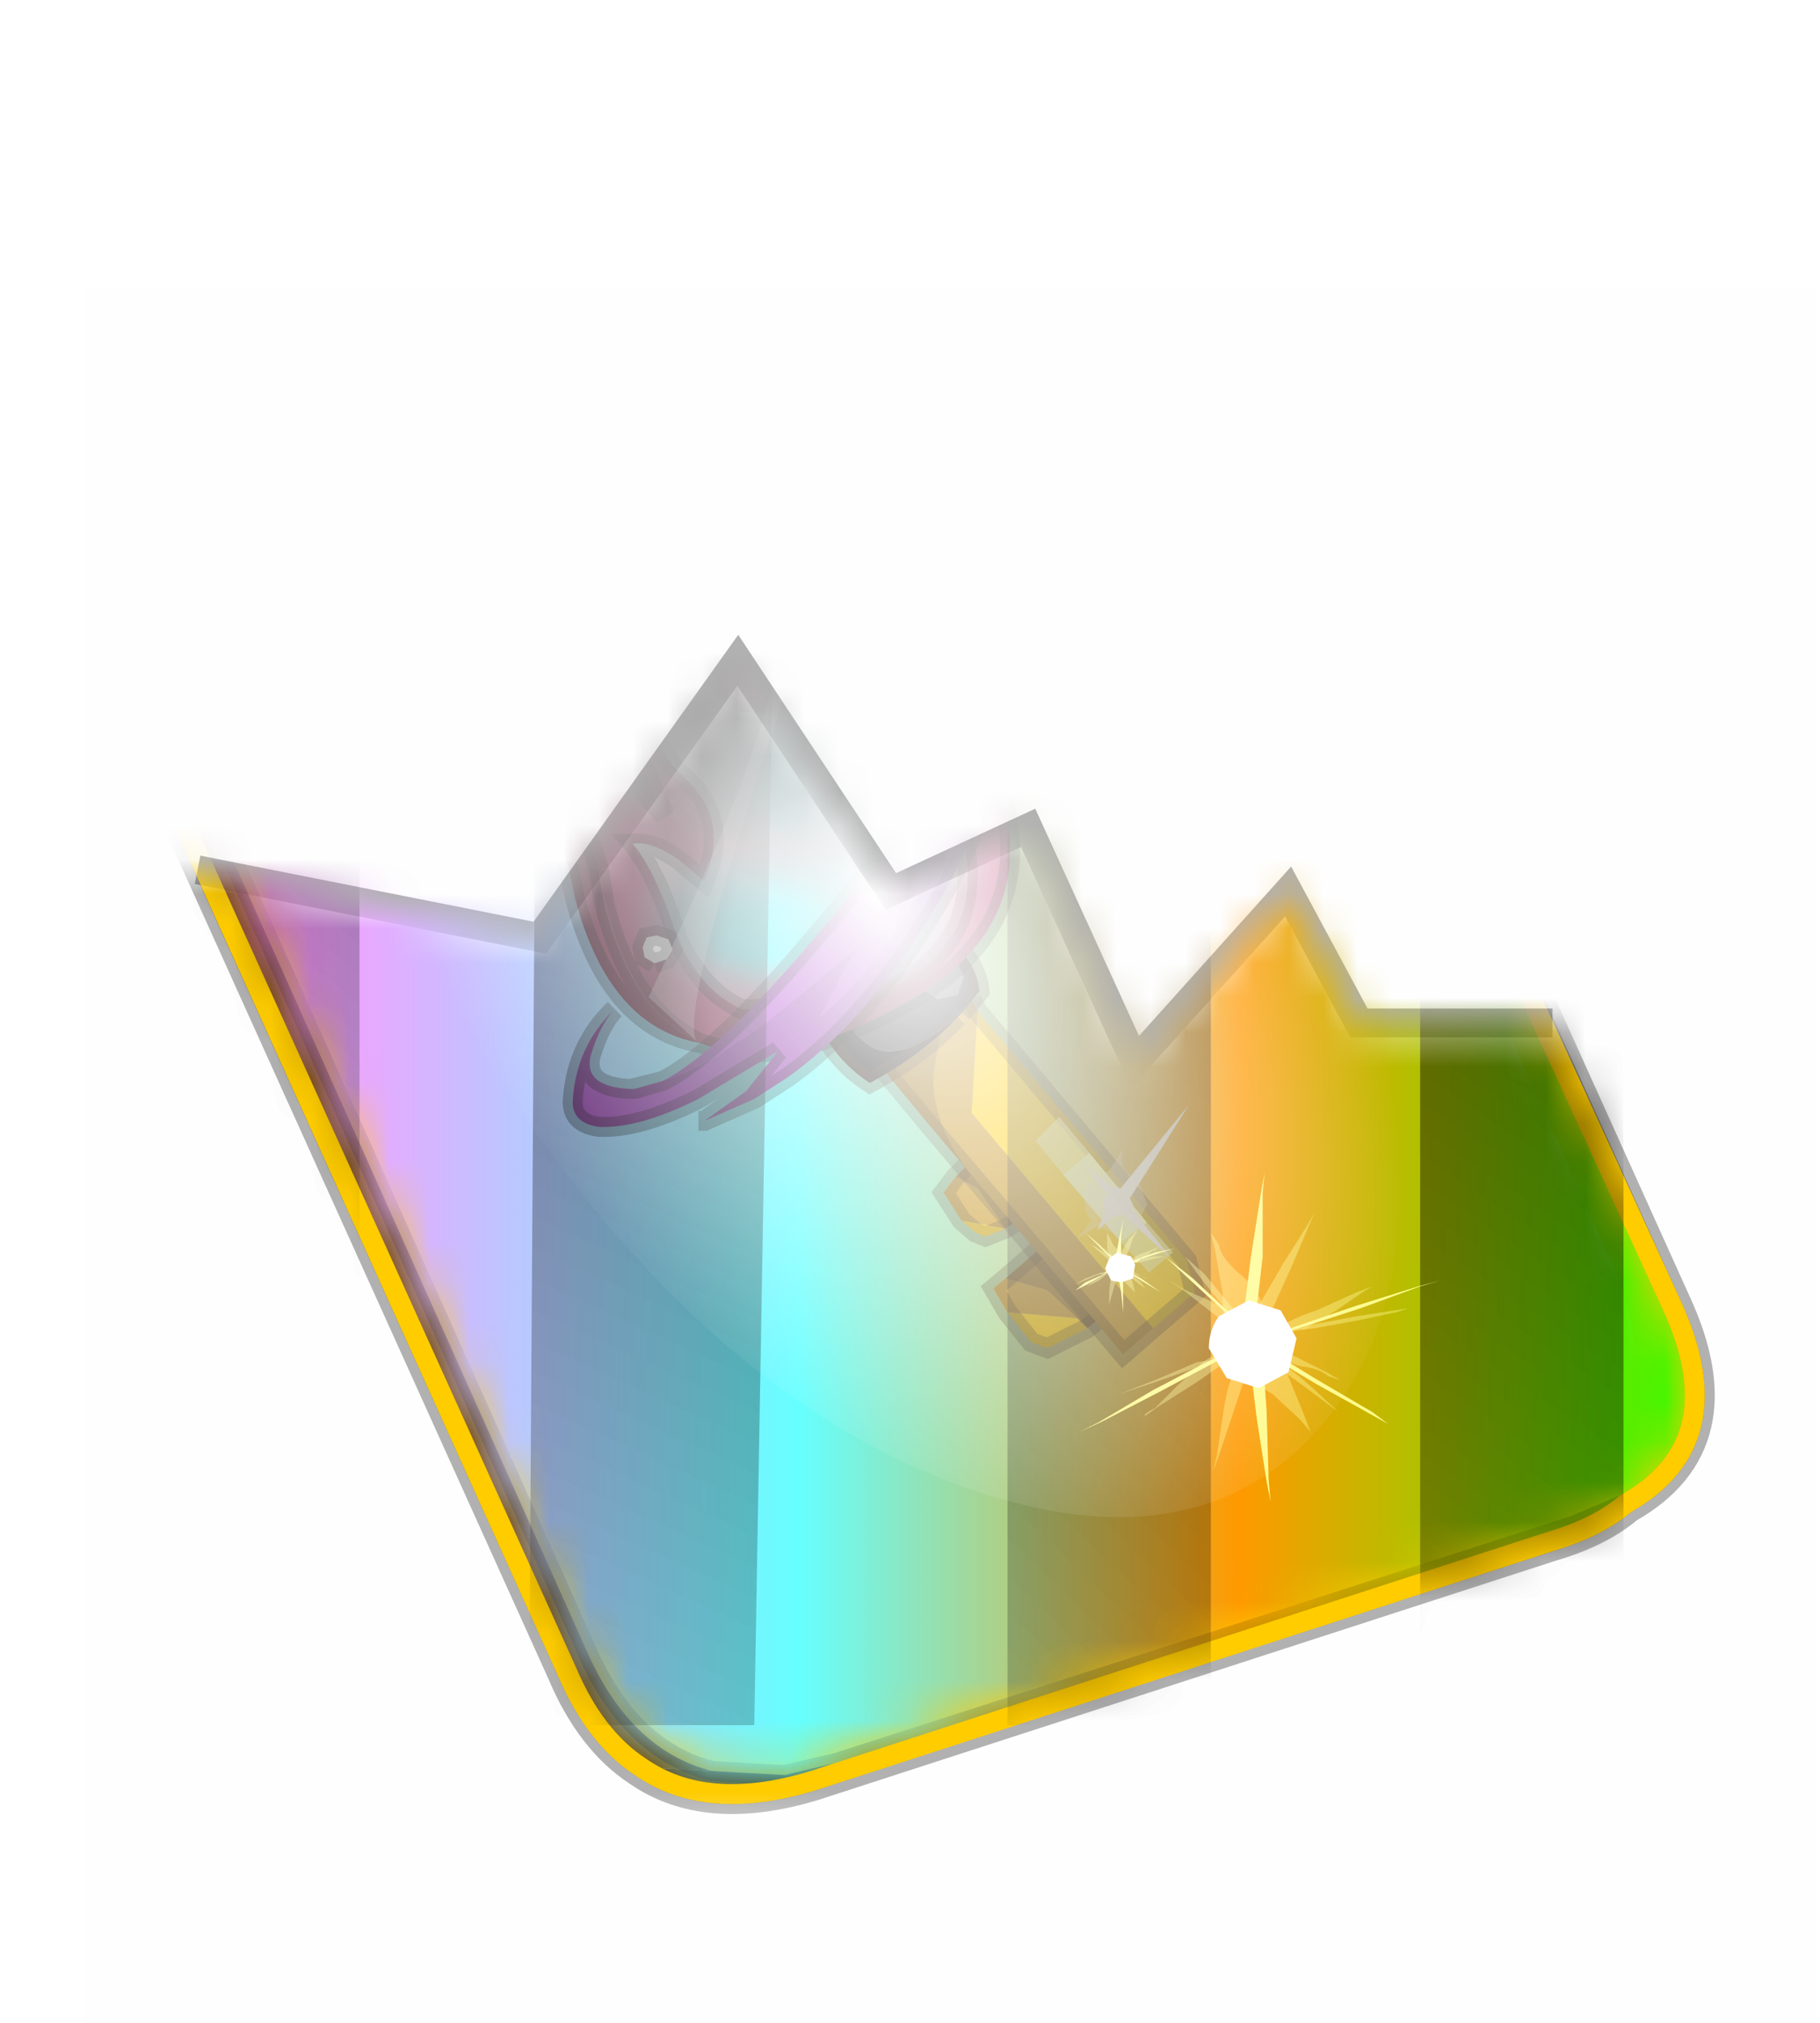 <?xml version='1.0' encoding='UTF-8'?>
<svg xmlns:xlink="http://www.w3.org/1999/xlink" xmlns="http://www.w3.org/2000/svg" version="1.1" width="63px" height="70px" viewBox="-2.679 -9.999 62.679 69.999"><defs><g id="c1"><path fill="#000000" fill-opacity="0.004" d="M0.0 0.0 L60.0 0.0 60.0 60.0 0.0 60.0 0.0 0.0"/><path fill="none" stroke="#000000" stroke-width="1.0" stroke-opacity="0.302" d="M4.0 20.1 L15.85 22.45 22.7 12.85 28.0 20.85 32.75 18.65 36.45 26.75 41.75 20.85 44.2 25.4 50.9 25.4"/></g><g id="c2"><path fill="#ffffff" stroke="none" d="M4.7 21.8 L14.7 23.8 20.5 15.85 25.05 22.45 29.0 20.55 32.0 27.3 36.5 22.45 38.55 26.3 46.15 26.3 50.05 30.85 50.05 49.65 7.5 49.65 3.9 22.15 4.7 21.8"/></g><g id="c3"><path fill="none" stroke="#000000" stroke-width="1.0" stroke-opacity="0.302" d="M3.8 6.35 L17.5 1.95 30.2 7.0 41.35 31.7 Q42.95 35.15 40.2 36.7 39.5 37.3 38.3 37.65 L19.8 43.65 Q17.15 44.45 15.5 43.3 14.35 42.55 13.65 40.9 L0.7 12.25 Q-0.45 9.75 0.75 8.25 1.2 7.6 2.15 7.15 2.8 6.7 3.8 6.35"/><path fill="#ffcc00" stroke="none" d="M35.55 22.3 L31.45 13.25 29.75 9.2 29.65 9.15 29.75 9.2 31.45 13.25 29.65 9.15 26.25 7.85 16.95 4.2 5.5 7.85 Q1.65 9.1 3.35 12.8 L8.25 23.65 15.0 38.6 15.2 39.0 Q16.8 42.25 20.45 41.1 L37.2 35.7 Q41.1 34.5 39.35 30.75 L35.55 22.3 M1.1 8.3 Q1.45 7.65 2.15 7.15 2.8 6.7 3.8 6.35 L17.5 1.95 30.2 7.0 41.35 31.7 Q42.95 35.15 40.2 36.7 L38.9 37.25 23.2 42.3 20.4 43.2 19.1 43.5 17.3 43.4 Q15.3 42.9 14.2 40.5 L5.45 20.95 1.35 11.8 Q0.4 9.65 1.1 8.3"/><path fill="#996600" stroke="none" d="M31.45 13.25 L35.55 22.3 39.35 30.75 Q41.1 34.5 37.2 35.7 L20.45 41.1 Q16.8 42.25 15.2 39.0 L15.0 38.6 8.25 23.65 3.35 12.8 Q1.65 9.1 5.5 7.85 L16.95 4.2 26.25 7.85 29.65 9.15 31.45 13.25 M26.5 8.3 L26.25 7.85 26.5 8.3 M18.6 7.5 L9.1 10.55 9.55 11.6 Q9.8 12.8 9.15 13.6 8.4 14.45 7.1 14.4 L6.8 14.4 6.95 14.6 16.3 35.2 Q16.8 36.4 17.65 37.0 18.8 37.8 20.65 37.2 L34.0 32.9 33.7 32.1 Q33.45 30.9 34.1 30.1 34.75 29.3 35.95 29.35 L35.8 29.0 27.7 10.95 18.6 7.5"/><path fill="#5b3c00" stroke="none" d="M0.75 8.25 L1.1 8.3 Q0.4 9.65 1.35 11.8 L5.45 20.95 4.6 20.9 0.7 12.25 Q-0.45 9.75 0.75 8.25 M17.3 43.4 L19.1 43.5 20.1 43.55 19.8 43.65 Q17.15 44.45 15.5 43.3 L17.3 43.4"/><path fill="#724b00" stroke="none" d="M2.15 7.15 Q1.45 7.65 1.1 8.3 L0.75 8.25 Q1.2 7.6 2.15 7.15 M5.45 20.95 L14.2 40.5 Q15.3 42.9 17.3 43.4 L15.5 43.3 Q14.35 42.55 13.65 40.9 L4.6 20.9 5.45 20.95 M19.1 43.5 L20.4 43.2 23.2 42.3 23.3 42.5 20.1 43.55 19.1 43.5"/><path fill="#fcf2cf" stroke="none" d="M27.7 10.95 L35.8 29.0 35.95 29.35 Q34.75 29.3 34.1 30.1 33.45 30.9 33.7 32.1 L34.0 32.9 20.65 37.2 Q18.8 37.8 17.65 37.0 16.8 36.4 16.3 35.2 L6.95 14.6 6.8 14.4 7.1 14.4 Q8.4 14.45 9.15 13.6 9.8 12.8 9.55 11.6 L9.1 10.55 18.6 7.5 27.7 10.95"/><path fill="#1c1200" stroke="none" d="M23.2 42.3 L38.9 37.25 40.2 36.7 Q39.5 37.3 38.3 37.65 L23.3 42.5 23.2 42.3"/><path fill="none" stroke="#ffaa00" stroke-width="1.0" d="M31.45 13.25 L35.55 22.3 M15.0 38.6 L8.25 23.65 M31.45 13.25 L29.65 9.15"/><path fill="none" stroke="#fcf2cf" stroke-width="1.0" d="M35.55 22.3 L39.35 30.75 Q41.1 34.5 37.2 35.7 L20.45 41.1 Q16.8 42.25 15.2 39.0 L15.0 38.6 M8.25 23.65 L3.35 12.8 Q1.65 9.1 5.5 7.85 L16.95 4.2 26.25 7.85 29.65 9.15 29.75 9.2 31.45 13.25"/><path fill="none" stroke="#f0b92b" stroke-width="0.5" d="M26.25 7.85 L26.5 8.3 M27.7 10.95 L35.8 29.0 35.95 29.35 Q34.75 29.3 34.1 30.1 33.45 30.9 33.7 32.1 L34.0 32.9 20.65 37.2 Q18.8 37.8 17.65 37.0 16.8 36.4 16.3 35.2 L6.95 14.6 6.8 14.4 7.1 14.4 Q8.4 14.45 9.15 13.6 9.8 12.8 9.55 11.6 L9.1 10.55 18.6 7.5"/><path fill="none" stroke="#000000" stroke-width="0.5" stroke-opacity="0.302" d="M1.1 8.3 Q1.45 7.65 2.15 7.15 1.2 7.6 0.75 8.25 M1.1 8.3 Q0.4 9.65 1.35 11.8 L5.45 20.95 14.2 40.5 Q15.3 42.9 17.3 43.4 L19.1 43.5 20.4 43.2 23.2 42.3 38.9 37.25 40.2 36.7 Q42.95 35.15 41.35 31.7 L30.2 7.0 M17.5 1.95 L3.8 6.35 Q2.8 6.7 2.15 7.15 M4.6 20.9 L0.7 12.25 Q-0.45 9.75 0.75 8.25 M4.6 20.9 L13.65 40.9 Q14.35 42.55 15.5 43.3 M20.1 43.55 L19.8 43.65 Q17.15 44.45 15.5 43.3 M20.1 43.55 L23.3 42.5 M40.2 36.7 Q39.5 37.3 38.3 37.65 L23.3 42.5"/><path fill="none" stroke="#ffcc00" stroke-width="0.5" stroke-opacity="0.749" d="M18.6 7.5 L27.7 10.95"/></g><g id="c4"><path fill="#7fdbfe" stroke="none" d="M10.75 4.9 Q10.75 4.6 10.9 4.35 11.25 3.45 11.95 2.75 13.3 1.5 14.35 2.1 15.4 2.7 14.95 4.45 14.7 5.4 14.1 6.15 L13.75 6.5 Q13.1 7.15 12.35 7.35 L11.4 7.2 Q10.95 6.9 10.75 6.4 10.5 5.75 10.75 4.9 M7.5 5.9 Q7.0 5.85 6.6 5.5 6.05 5.0 5.8 4.15 L5.7 3.6 Q5.55 2.65 5.8 1.7 6.25 0.0 7.5 0.0 L7.6 0.0 Q8.85 0.0 9.3 1.7 9.55 2.65 9.4 3.6 L9.3 4.15 8.5 5.5 7.6 5.9 7.5 5.9 M4.35 4.9 Q4.6 5.75 4.35 6.4 L3.7 7.2 2.75 7.35 Q2.0 7.15 1.35 6.5 L1.0 6.15 Q0.4 5.4 0.15 4.45 -0.3 2.7 0.75 2.1 1.8 1.5 3.15 2.75 3.85 3.45 4.2 4.35 L4.35 4.9 M5.5 13.7 Q4.45 13.9 3.65 12.95 2.75 12.0 3.2 10.25 3.7 8.5 5.25 7.6 6.4 6.9 7.55 7.0 8.75 6.9 9.9 7.6 11.45 8.5 11.95 10.25 12.35 12.0 11.5 12.95 10.7 13.9 9.65 13.7 8.55 13.5 7.55 12.6 6.55 13.5 5.5 13.7"/></g><g id="c5"><g><use transform="matrix(1.0,0.0,0.0,1.0,0.0,0.0)" xlink:href="#c4"/></g></g><radialGradient gradientUnits="userSpaceOnUse" r="819.2" cx="0" cy="0" spreadMethod="pad" gradientTransform="matrix(0.091,0.0,0.0,0.091,0.6,3.4)" id="gradient1"><stop offset="0.0" stop-color="#ffffff"/><stop offset="1.0" stop-color="#ffffff" stop-opacity="0.0"/></radialGradient><g id="c6"><path stroke="none" fill="url(#gradient1)" d="M36.65 -54.65 Q60.05 -42.0 69.75 -17.95 80.55 8.9 68.0 34.1 55.45 59.35 26.8 68.2 -1.8 77.05 -29.7 64.3 -57.6 51.6 -68.45 24.75 -79.3 -2.05 -66.75 -27.25 L-66.7 -27.3 Q-54.1 -52.5 -25.5 -61.4 3.1 -70.2 31.0 -57.5 L36.65 -54.65"/></g><g id="c7"><g><use transform="matrix(1.0,0.0,0.0,1.0,0.0,0.0)" xlink:href="#c6"/></g></g><radialGradient gradientUnits="userSpaceOnUse" r="819.2" cx="0" cy="0" spreadMethod="pad" gradientTransform="matrix(0.209,0.0,0.0,0.177,67.15,107.2)" id="gradient2"><stop offset="0.357" stop-color="#ffffff"/><stop offset="0.671" stop-opacity="0.0"/></radialGradient><g id="c8"><path fill="none" stroke-linejoin="round" stroke-linecap="round" stroke="url(#gradient2)" stroke-width="0.5" d="M136.55 165.8 L68.6 106.0 68.4 106.0 118.25 201.5 M68.2 105.7 L68.25 105.8 68.25 105.75 68.2 105.7 0.0 45.7 M68.25 105.8 L68.3 105.85 68.3 105.8 68.25 105.75 49.95 0.05 M0.05 97.7 L68.15 105.95 68.25 105.85 68.25 105.8 M68.3 105.85 L68.25 105.85 68.3 106.0 68.3 105.85 68.3 105.8 68.35 105.8 68.3 105.8 86.6 18.35 M50.0 193.2 L68.3 106.0 68.15 105.95 18.25 151.55 M68.4 106.0 L68.3 106.0 86.55 211.5 M68.4 106.0 L68.3 105.85 M68.6 106.0 L68.35 105.8 118.25 60.15 M136.6 114.25 L68.6 106.0 M68.2 105.7 L18.25 10.05"/></g><g id="c9"><g><use transform="matrix(1.0,0.0,0.0,1.0,0.0,0.0)" xlink:href="#c8"/></g></g><g id="c10"><g><use transform="matrix(1.0,0.0,0.0,1.0,0.0,0.0)" xlink:href="#c3"/></g><g><use transform="matrix(0.239,-0.087,0.1,0.234,34.25,31.15)" xlink:href="#c5"/></g><g><use transform="matrix(0.239,-0.087,0.1,0.234,4.25,10.3)" xlink:href="#c5"/></g><g><use transform="matrix(0.141,-0.038,0.111,0.226,20.25,20.65)" filter="url(#filter7)" xlink:href="#c7"/></g><g><use transform="matrix(-0.155,0.051,0.084,0.147,22.6,3.15)" filter="url(#filter8)" xlink:href="#c9"/></g></g><filter id="filter7"><feColorMatrix in="SourceGraphic" type="matrix" values="0.0 0.0 0.0 0.0 0.797 0.0 0.0 0.0 0.0 0.598 0.0 0.0 0.0 0.0 0.199 0.0 0.0 0.0 1.0 0.0" result="cxform"/><feComposite operator="in" in2="SourceGraphic" result="color-xform"/></filter><filter id="filter8"><feColorMatrix in="SourceGraphic" type="matrix" values="0.0 0.0 0.0 0.0 0.996 0.0 0.0 0.0 0.0 0.996 0.0 0.0 0.0 0.0 0.996 0.0 0.0 0.0 1.0 0.0" result="cxform"/><feComposite operator="in" in2="SourceGraphic" result="color-xform"/></filter><g id="c11"><path fill="#ffffff" stroke="none" d="M46.35 90.05 L45.05 90.6 26.55 96.55 25.95 96.75 25.25 96.85 23.45 96.75 Q21.45 96.25 20.35 93.85 L7.5 65.15 Q6.55 63.0 7.25 61.65 7.6 61.0 8.3 60.5 8.95 60.05 9.95 59.7 L23.65 55.3 36.35 60.35 47.5 85.05 Q49.1 88.5 46.35 90.05"/></g><linearGradient gradientUnits="userSpaceOnUse" x1="-819.2" x2="819.2" spreadMethod="pad" gradientTransform="matrix(0.026,0.0,0.0,0.027,20.9,21.95)" id="gradient3"><stop offset="0.0" stop-color="#f90013"/><stop offset="0.161" stop-color="#ff99ff"/><stop offset="0.463" stop-color="#66ffff"/><stop offset="0.722" stop-color="#ff9900"/><stop offset="1.0" stop-color="#33ff00"/></linearGradient><g id="c12"><path stroke="none" fill="url(#gradient3)" d="M0.6 8.2 Q1.05 7.55 2.0 7.1 2.65 6.65 3.65 6.3 L22.15 0.35 Q26.4 -1.05 28.3 3.05 L41.2 31.65 Q42.8 35.1 40.05 36.65 39.35 37.25 38.15 37.6 L19.65 43.6 Q17.0 44.4 15.35 43.25 14.2 42.5 13.5 40.85 L0.55 12.2 Q-0.6 9.7 0.6 8.2"/></g><g id="c13"><g><use transform="matrix(1.0,0.0,0.0,1.0,0.0,0.0)" xlink:href="#c12"/></g></g><radialGradient gradientUnits="userSpaceOnUse" r="819.2" cx="0" cy="0" spreadMethod="pad" gradientTransform="matrix(-0.01,-0.001,-0.001,0.01,28.35,78.25)" id="gradient4"><stop offset="0.0" stop-color="#cc3366"/><stop offset="1.0" stop-color="#ffffff"/></radialGradient><g id="c14"><path fill="#9a7016" stroke="none" d="M31.55 82.7 L31.45 82.8 30.95 83.15 30.25 82.15 29.7 81.85 30.35 81.2 30.5 81.25 31.55 82.65 31.55 82.7 M30.95 84.4 L32.05 83.45 32.25 83.55 33.55 85.25 33.25 85.45 33.0 85.65 32.75 85.4 32.0 84.7 30.95 84.4"/><path fill="#c4911a" stroke="none" d="M29.85 82.95 L29.4 82.25 29.7 81.85 30.25 82.15 30.95 83.15 29.85 82.95 M30.95 84.4 L32.0 84.7 32.75 85.4 31.0 85.25 30.65 84.65 30.95 84.4"/><path fill="#ffcc00" stroke="none" d="M30.95 83.15 L30.45 83.35 30.2 83.25 29.85 82.95 30.95 83.15 M32.75 85.4 L33.0 85.65 32.0 86.15 31.6 86.0 31.0 85.25 32.75 85.4"/><path fill="none" stroke="#382510" stroke-width="0.5" stroke-opacity="0.302" d="M31.55 82.7 L31.45 82.8 30.95 83.15 30.45 83.35 30.2 83.25 29.85 82.95 29.4 82.25 29.7 81.85 30.35 81.2 30.5 81.25 M32.25 83.55 L32.05 83.45 30.95 84.4 30.65 84.65 31.0 85.25 31.6 86.0 32.0 86.15 33.0 85.65 33.25 85.45 33.55 85.25"/><path fill="#ffcc00" stroke="none" d="M34.65 85.65 L30.1 80.25 30.25 77.7 35.5 83.95 35.7 84.75 34.65 85.65"/><path fill="#c4911a" stroke="none" d="M34.65 85.65 L33.9 86.3 31.5 83.45 30.05 81.75 Q29.1 80.5 29.15 79.3 L29.35 78.05 30.1 77.4 30.25 77.7 30.1 80.25 34.65 85.65"/><path fill="#9a7016" stroke="none" d="M29.35 78.05 L29.15 79.3 Q29.1 80.5 30.05 81.75 L28.95 80.45 28.0 79.3 27.95 79.15 29.35 78.05"/><path fill="none" stroke="#382510" stroke-width="0.5" stroke-opacity="0.302" d="M30.05 81.75 L31.5 83.45 33.9 86.3 34.65 85.65 35.7 84.75 35.5 83.95 30.25 77.7 30.1 77.4 M30.05 81.75 L28.95 80.45 28.0 79.3 27.95 79.15"/><path fill="#fefd9a" fill-opacity="0.6" d="M33.05 81.25 L32.3 80.35 31.7 80.95 32.4 81.8 33.05 81.25 M33.85 83.5 L34.55 84.25 35.15 83.75 34.5 83.0 33.85 83.5"/><path fill="#fefd9a" stroke="none" d="M33.05 81.25 L32.4 81.8 33.85 83.5 34.5 83.0 33.05 81.25"/><path fill="#0a0a0a" stroke="none" d="M29.75 77.85 Q28.85 78.8 27.55 79.5 26.7 78.95 26.25 78.0 L27.0 77.25 Q26.7 78.0 27.6 78.6 28.4 79.0 29.75 77.85"/><path fill="#333333" stroke="none" d="M27.0 77.25 L29.1 75.65 Q30.2 76.25 30.3 77.2 L29.85 77.75 29.75 77.85 Q28.4 79.0 27.6 78.6 26.7 78.0 27.0 77.25"/><path fill="none" stroke="#382510" stroke-width="0.5" stroke-opacity="0.4" d="M29.75 77.85 Q28.85 78.8 27.55 79.5 26.7 78.95 26.25 78.0 L27.0 77.25 29.1 75.65 Q30.2 76.25 30.3 77.2 L29.85 77.75"/><path fill="#6b6b6b" stroke="none" d="M29.65 76.25 L29.9 76.85 29.75 77.3 29.25 77.4 28.7 77.05 28.5 76.4 Q28.45 76.1 28.65 76.0 28.8 75.85 29.1 75.85 29.45 76.0 29.65 76.25"/><path fill="#fcf3d8" fill-opacity="0.302" d="M34.0 81.75 Q33.8 81.55 33.9 81.15 L33.55 81.7 33.2 81.85 Q32.95 82.1 32.95 82.4 32.9 82.75 33.1 82.95 L32.75 83.4 33.25 83.1 33.65 83.25 33.95 83.15 34.3 83.3 34.2 83.05 34.25 83.05 34.5 82.55 34.3 82.0 34.0 81.75 M34.15 82.55 L33.95 82.8 33.7 82.85 33.45 82.8 33.4 82.5 33.5 82.2 33.75 82.1 34.0 82.25 34.15 82.55"/><path fill="#fcf3d8" stroke="none" d="M34.15 82.55 L34.0 82.25 33.75 82.1 33.5 82.2 33.4 82.5 33.45 82.8 33.7 82.85 33.95 82.8 34.15 82.55"/><path fill="#fcf3d8" stroke="none" d="M32.9 81.5 L33.6 82.4 33.25 83.2 33.8 82.7 35.1 83.9 34.0 82.5 35.55 80.05 33.75 82.25 32.9 81.5"/><path fill="#b2466f" stroke="none" d="M20.95 63.85 L20.15 63.65 Q18.8 65.25 18.5 66.5 L19.3 66.55 Q19.5 65.85 20.0 65.1 L20.95 63.85 M19.75 71.0 Q19.1 70.7 18.2 70.7 L18.95 70.9 19.75 71.0 M27.8 67.3 L27.0 67.05 26.95 67.65 27.75 67.75 27.8 67.3 M24.45 67.0 L21.65 66.6 21.95 66.75 22.3 66.8 24.45 67.0"/><path fill="#b74973" stroke="none" d="M20.95 63.85 L20.0 65.1 Q19.5 65.85 19.3 66.55 19.0 67.85 19.7 68.8 L20.0 69.1 Q21.45 70.5 22.1 72.1 L22.4 72.8 21.6 71.9 21.2 71.55 19.75 71.0 18.95 70.9 Q20.3 72.4 20.75 74.15 L20.9 75.05 Q21.6 77.75 23.3 78.5 25.2 79.25 28.25 77.6 34.1 74.5 27.8 67.3 L27.75 67.75 27.75 67.9 Q27.7 68.95 28.0 70.0 L27.65 69.2 27.0 68.35 Q26.05 67.3 24.45 67.0 L22.3 66.8 21.95 66.75 21.65 66.6 Q20.3 65.9 20.95 63.85 M22.15 67.9 L22.5 68.05 Q24.05 68.7 23.7 69.3 23.45 69.75 23.9 70.0 L24.35 70.2 26.05 70.35 Q27.05 70.5 27.8 71.0 28.45 71.5 28.5 71.9 L28.65 70.2 Q30.45 73.45 29.85 75.3 29.45 76.4 28.15 77.15 L27.15 77.55 24.35 77.65 Q23.4 77.25 22.75 75.95 22.2 74.2 21.6 73.5 L21.65 73.5 Q22.1 73.45 22.75 73.9 L23.4 74.45 Q24.05 72.85 22.9 71.85 21.8 70.85 22.55 69.85 23.15 68.95 22.45 68.2 L22.15 67.9 M28.0 70.0 L28.15 70.45 28.0 70.0"/><path fill="#8c3757" stroke="none" d="M19.3 66.55 L18.5 66.5 Q18.25 67.65 18.9 68.55 L19.7 68.8 Q19.0 67.85 19.3 66.55 M18.2 70.7 Q19.5 72.15 19.95 73.9 L20.75 74.15 Q20.3 72.4 18.95 70.9 L18.2 70.7"/><path stroke="none" fill="url(#gradient4)" d="M22.15 67.9 L22.45 68.2 Q23.15 68.95 22.55 69.85 21.8 70.85 22.9 71.85 24.05 72.85 23.4 74.45 L22.75 73.9 Q22.1 73.45 21.65 73.5 L21.6 73.5 Q22.2 74.2 22.75 75.95 23.4 77.25 24.35 77.65 L27.15 77.55 28.15 77.15 Q29.45 76.4 29.85 75.3 30.45 73.45 28.65 70.2 L28.5 71.9 Q28.45 71.5 27.8 71.0 27.05 70.5 26.05 70.35 L24.35 70.2 23.9 70.0 Q23.45 69.75 23.7 69.3 24.05 68.7 22.5 68.05 L22.15 67.9"/><path fill="#823351" stroke="none" d="M18.9 68.55 L19.2 68.85 Q20.6 70.2 21.2 71.55 L21.6 71.9 22.4 72.8 22.1 72.1 Q21.45 70.5 20.0 69.1 L19.7 68.8 18.9 68.55 M19.95 73.9 L20.15 74.85 Q21.0 78.1 23.3 78.5 21.6 77.75 20.9 75.05 L20.75 74.15 19.95 73.9"/><path fill="#933a5c" stroke="none" d="M26.95 67.65 L27.0 68.35 27.65 69.2 28.0 70.0 Q27.7 68.95 27.75 67.9 L27.75 67.75 26.95 67.65"/><path fill="none" stroke="#000000" stroke-width="0.5" stroke-opacity="0.302" d="M18.5 66.5 Q18.8 65.25 20.15 63.65 L20.95 63.85 20.0 65.1 Q19.5 65.85 19.3 66.55 19.0 67.85 19.7 68.8 L20.0 69.1 Q21.45 70.5 22.1 72.1 L22.4 72.8 21.6 71.9 21.2 71.55 19.75 71.0 Q19.1 70.7 18.2 70.7 19.5 72.15 19.95 73.9 L20.15 74.85 Q21.0 78.1 23.3 78.5 25.2 79.25 28.25 77.6 34.1 74.5 27.8 67.3 L27.0 67.05 26.95 67.65 27.0 68.35 Q26.05 67.3 24.45 67.0 L21.65 66.6 Q20.3 65.9 20.95 63.85 M18.5 66.5 Q18.25 67.65 18.9 68.55 L19.2 68.85 Q20.6 70.2 21.2 71.55 M22.15 67.9 L22.45 68.2 Q23.15 68.95 22.55 69.85 21.8 70.85 22.9 71.85 24.05 72.85 23.4 74.45 L22.75 73.9 Q22.1 73.45 21.65 73.5 L21.6 73.5 Q22.2 74.2 22.75 75.95 23.4 77.25 24.35 77.65 L27.15 77.55 28.15 77.15 Q29.45 76.4 29.85 75.3 30.45 73.45 28.65 70.2 L28.5 71.9 Q28.45 71.5 27.8 71.0 27.05 70.5 26.05 70.35 L24.35 70.2 23.9 70.0 Q23.45 69.75 23.7 69.3 24.05 68.7 22.5 68.05 L22.15 67.9 M24.45 67.0 L22.3 66.8 21.95 66.75 21.65 66.6 M19.75 71.0 L18.95 70.9 18.2 70.7 M20.75 74.15 L20.9 75.05 Q21.6 77.75 23.3 78.5 M18.95 70.9 Q20.3 72.4 20.75 74.15 M27.75 67.75 L27.75 67.9 Q27.7 68.95 28.0 70.0 L27.65 69.2 27.0 68.35 M27.8 67.3 L27.75 67.75 M28.15 70.45 L28.0 70.0"/></g><radialGradient gradientUnits="userSpaceOnUse" r="819.2" cx="0" cy="0" spreadMethod="pad" gradientTransform="matrix(0.043,0.0,0.0,0.043,-0.05,0.0)" id="gradient5"><stop offset="0.0" stop-color="#19f7ff"/><stop offset="1.0" stop-color="#7efbff" stop-opacity="0.0"/></radialGradient><g id="c15"><path stroke="none" fill="url(#gradient5)" d="M24.75 -24.75 Q35.0 -14.5 35.0 0.0 35.0 14.5 24.75 24.75 14.5 35.0 0.0 35.0 -14.5 35.0 -24.75 24.75 -35.0 14.5 -35.0 0.0 -35.0 -14.5 -24.75 -24.75 -14.5 -35.0 0.0 -35.0 14.5 -35.0 24.75 -24.75"/></g><g id="c16"><g><use transform="matrix(1.0,0.0,0.0,1.0,0.0,0.0)" xlink:href="#c15"/></g></g><g id="c17"><g><use transform="matrix(1.562,0.0,0.0,0.863,0.05,30.0)" filter="url(#filter11)" xlink:href="#c16"/></g><g><use transform="matrix(0.674,-0.056,0.096,1.142,-27.8,12.15)" filter="url(#filter12)" xlink:href="#c16"/></g><g><use transform="matrix(-0.926,0.0,0.0,0.321,-0.75,38.05)" filter="url(#filter13)" xlink:href="#c16"/></g><g><use transform="matrix(-1.002,0.0,0.0,0.967,-2.05,-26.45)" filter="url(#filter14)" xlink:href="#c16"/></g></g><filter id="filter11"><feColorMatrix in="SourceGraphic" type="matrix" values="1.0 0.0 0.0 0.0 0.0 0.0 1.0 0.0 0.0 0.0 0.0 0.0 1.0 0.0 0.0 0.0 0.0 0.0 0.5 0.0" result="cxform"/><feComposite operator="in" in2="SourceGraphic" result="color-xform"/></filter><filter id="filter12"><feColorMatrix in="SourceGraphic" type="matrix" values="0.0 0.0 0.0 0.0 0.996 0.0 0.0 0.0 0.0 0.996 0.0 0.0 0.0 0.0 0.398 0.0 0.0 0.0 0.5 0.0" result="cxform"/><feComposite operator="in" in2="SourceGraphic" result="color-xform"/></filter><filter id="filter13"><feColorMatrix in="SourceGraphic" type="matrix" values="0.0 0.0 0.0 0.0 0.0 0.0 0.0 0.0 0.0 0.598 0.0 0.0 0.0 0.0 0.199 0.0 0.0 0.0 0.043 0.0" result="cxform"/><feComposite operator="in" in2="SourceGraphic" result="color-xform"/></filter><filter id="filter14"><feColorMatrix in="SourceGraphic" type="matrix" values="0.0 0.0 0.0 0.0 0.996 0.0 0.0 0.0 0.0 0.0 0.0 0.0 0.0 0.0 0.0 0.0 0.0 0.0 0.203 0.0" result="cxform"/><feComposite operator="in" in2="SourceGraphic" result="color-xform"/></filter><linearGradient gradientUnits="userSpaceOnUse" x1="-819.2" x2="819.2" spreadMethod="pad" gradientTransform="matrix(-0.01,-0.002,-0.002,0.009,22.8,70.75)" id="gradient6"><stop offset="0.051" stop-opacity="0.0"/><stop offset="0.149" stop-opacity="0.302"/><stop offset="0.275" stop-opacity="0.0"/><stop offset="0.361" stop-opacity="0.0"/><stop offset="0.447" stop-opacity="0.361"/><stop offset="0.624" stop-opacity="0.0"/></linearGradient><g id="c18"><path stroke="none" fill="url(#gradient6)" d="M20.0 65.1 Q19.5 65.85 19.3 66.55 19.0 67.85 19.7 68.8 L20.0 69.1 Q21.45 70.5 22.1 72.1 L22.4 72.8 21.6 71.85 21.25 71.55 Q20.6 71.15 19.75 71.0 L18.95 70.9 Q20.3 72.4 20.75 74.15 L20.95 75.05 Q21.6 77.75 23.3 78.5 25.2 79.25 28.25 77.6 34.1 74.5 27.8 67.3 L27.75 67.9 Q27.7 68.95 28.0 70.0 L27.65 69.2 27.0 68.3 Q26.05 67.3 24.45 67.0 L22.3 66.8 21.95 66.75 21.65 66.6 Q20.3 65.9 20.95 63.85 L20.0 65.1"/><path fill="#fefefe" stroke="none" d="M25.55 68.8 Q25.35 68.8 25.2 68.95 L25.0 69.3 25.1 69.7 25.45 69.85 25.85 69.75 26.05 69.4 25.95 69.0 25.55 68.8"/><path fill="none" stroke="#000000" stroke-width="0.5" stroke-opacity="0.302" d="M25.55 68.8 Q25.35 68.8 25.2 68.95 L25.0 69.3 25.1 69.7 25.45 69.85 25.85 69.75 26.05 69.4 25.95 69.0 25.55 68.8"/><path fill="#fefefe" stroke="none" d="M22.15 76.5 L22.45 76.4 22.6 76.15 22.5 75.9 22.2 75.8 21.95 75.85 21.85 76.1 21.9 76.35 22.15 76.5"/><path fill="none" stroke="#000000" stroke-width="0.5" stroke-opacity="0.302" d="M22.15 76.5 L22.45 76.4 22.6 76.15 22.5 75.9 22.2 75.8 21.95 75.85 21.85 76.1 21.9 76.35 22.15 76.5"/><path fill="#fefefe" stroke="none" d="M29.9 71.35 L30.0 71.15 29.95 71.0 29.75 70.95 29.6 71.0 29.55 71.1 29.55 71.35 29.7 71.4 29.9 71.35"/><path fill="none" stroke="#000000" stroke-width="0.5" stroke-opacity="0.302" d="M29.9 71.35 L30.0 71.15 29.95 71.0 29.75 70.95 29.6 71.0 29.55 71.1 29.55 71.35 29.7 71.4 29.9 71.35"/><path fill="#af4dcf" stroke="none" d="M23.4 80.45 L23.25 80.45 23.3 80.45 23.4 80.45 M31.1 69.35 L31.2 71.45 Q32.15 66.35 29.45 65.0 30.8 66.65 30.75 68.65 L30.75 68.7 Q30.55 66.95 29.5 65.85 28.45 64.95 27.05 65.35 26.95 65.35 26.75 65.55 28.8 64.8 29.45 67.9 L29.7 69.75 Q29.75 71.7 26.3 75.7 23.75 78.75 22.35 79.45 23.6 79.05 25.2 77.8 L27.3 76.05 26.8 76.85 26.75 76.95 26.8 76.9 26.25 77.9 Q27.9 76.55 29.1 74.1 30.45 71.6 31.05 69.45 31.1 69.0 31.1 69.35"/><path fill="#9642b2" stroke="none" d="M21.55 79.65 Q20.35 79.6 20.55 78.8 20.8 78.0 21.15 77.65 20.2 78.55 20.1 79.9 20.05 80.5 20.75 80.6 21.75 80.65 23.25 79.9 L25.25 78.7 24.45 79.7 23.4 80.45 24.65 79.9 25.5 79.35 Q27.3 78.05 28.75 75.8 30.75 72.8 31.0 69.65 L31.05 69.45 Q30.45 71.6 29.1 74.1 27.9 76.55 26.25 77.9 L26.8 76.9 26.75 76.95 26.8 76.85 27.3 76.05 25.2 77.8 Q23.6 79.05 22.35 79.45 L21.65 79.65 21.55 79.65 M26.75 65.55 L26.6 65.6 25.8 66.3 Q28.2 65.65 28.95 66.8 L29.45 67.9 Q28.8 64.8 26.75 65.55"/><path fill="none" stroke="#000000" stroke-width="0.5" stroke-opacity="0.302" d="M21.55 79.65 Q20.35 79.6 20.55 78.8 20.8 78.0 21.15 77.65 20.2 78.55 20.1 79.9 20.05 80.5 20.75 80.6 21.75 80.65 23.25 79.9 L25.25 78.7 24.45 79.7 23.4 80.45 23.25 80.45 23.3 80.45 23.4 80.45 24.65 79.9 25.5 79.35 Q27.3 78.05 28.75 75.8 30.75 72.8 31.0 69.65 L31.05 69.45 31.1 69.35 31.2 71.45 Q32.15 66.35 29.45 65.0 30.8 66.65 30.75 68.65 L30.75 68.7 Q30.55 66.95 29.5 65.85 28.45 64.95 27.05 65.35 26.95 65.35 26.75 65.55 L26.6 65.6 25.8 66.3 Q28.2 65.65 28.95 66.8 L29.45 67.9 29.7 69.75 Q29.75 71.7 26.3 75.7 23.75 78.75 22.35 79.45 L21.55 79.65 21.65 79.65 22.35 79.45 M31.05 69.45 Q31.1 69.0 31.1 69.35"/></g><radialGradient gradientUnits="userSpaceOnUse" r="819.2" cx="0" cy="0" spreadMethod="pad" gradientTransform="matrix(0.102,0.0,0.0,0.102,783.35,806.15)" id="gradient7"><stop offset="0.0"/><stop offset="1.0" stop-opacity="0.0"/></radialGradient><g id="c19"><path stroke="none" fill="url(#gradient7)" d="M783.35 723.6 Q817.5 723.6 841.7 747.8 865.9 771.95 865.9 806.15 865.9 840.35 841.7 864.55 817.5 888.7 783.35 888.7 749.15 888.7 724.95 864.55 700.75 840.35 700.75 806.15 700.75 771.95 724.95 747.8 749.15 723.6 783.35 723.6"/></g><g id="c20"><g><use transform="matrix(1.0,0.0,0.0,1.0,0.0,0.0)" xlink:href="#c19"/></g></g><g id="c21"><path fill="#ffffff" fill-opacity="0.278" d="M22.0 77.35 L23.2 78.45 Q22.7 77.6 26.15 67.6 L25.0 67.15 Q26.35 68.15 22.0 77.35"/><path fill="#ffffff" fill-opacity="0.149" d="M20.3 69.4 Q20.0 69.0 21.0 65.95 20.8 65.85 20.75 65.35 20.65 66.65 19.8 68.85 L20.3 69.4"/><path fill="#9642b2" stroke="none" d="M22.2 64.1 Q22.95 64.75 22.65 65.85 L22.6 66.3 22.4 65.65 22.2 66.65 21.55 67.8 20.5 69.1 Q19.55 70.05 18.95 70.0 L18.7 69.85 Q18.6 69.8 18.65 69.35 18.1 70.15 18.8 70.25 20.25 70.35 21.8 68.05 22.45 66.55 22.3 67.35 22.2 68.1 22.8 66.55 23.3 64.9 22.45 64.2 L22.2 64.1"/><path fill="#af4dcf" stroke="none" d="M18.7 69.85 L18.95 70.0 Q19.55 70.05 20.5 69.1 L21.55 67.8 22.2 66.65 22.4 65.65 22.6 66.3 22.65 65.85 Q22.95 64.75 22.2 64.1 L22.1 64.05 Q21.7 64.1 21.1 64.9 22.45 63.9 21.4 66.55 20.9 68.35 19.7 69.4 18.95 70.05 18.7 69.85"/><path fill="none" stroke="#000000" stroke-width="0.5" stroke-opacity="0.302" d="M18.7 69.85 Q18.95 70.05 19.7 69.4 20.9 68.35 21.4 66.55 22.45 63.9 21.1 64.9 21.7 64.1 22.1 64.05 L22.2 64.1 22.45 64.2 Q23.3 64.9 22.8 66.55 22.2 68.1 22.3 67.35 22.45 66.55 21.8 68.05 20.25 70.35 18.8 70.25 18.1 70.15 18.65 69.35 18.6 69.8 18.7 69.85"/></g><g id="c22"><path fill="none" stroke="#ffcc00" stroke-width="0.5" d="M36.35 60.35 L47.65 85.05 Q49.25 88.5 46.5 90.05 45.8 90.65 44.6 91.0 L26.1 97.0 Q23.45 97.8 21.8 96.65 20.65 95.9 19.95 94.25 L7.0 65.6 Q5.85 63.1 7.05 61.6 7.5 60.95 8.45 60.5 9.1 60.05 10.1 59.7 L23.8 55.3"/><path fill="none" stroke="#ffcc00" stroke-width="0.5" d="M36.35 60.35 L23.8 55.3"/></g><g id="c23"><path fill="#ffffff" stroke="none" d="M46.35 90.05 L45.05 90.6 26.55 96.55 25.95 96.75 25.25 96.85 23.45 96.75 Q21.45 96.25 20.35 93.85 L7.5 65.15 Q6.55 63.0 7.25 61.65 7.6 61.0 8.3 60.5 8.95 60.05 9.95 59.7 L23.65 55.3 36.35 60.35 47.5 85.05 Q49.1 88.5 46.35 90.05"/><path fill="#ffffff" stroke="#000000" stroke-width="0.5" stroke-opacity="0.298" d="M46.35 90.05 L45.05 90.6 26.55 96.55 25.95 96.75 25.25 96.85 23.45 96.75 Q21.45 96.25 20.35 93.85 L7.5 65.15 Q6.55 63.0 7.25 61.65 7.6 61.0 8.3 60.5 8.95 60.05 9.95 59.7 L23.65 55.3 36.35 60.35 47.5 85.05 Q49.1 88.5 46.35 90.05"/></g><linearGradient gradientUnits="userSpaceOnUse" x1="-819.2" x2="819.2" spreadMethod="pad" gradientTransform="matrix(-0.007,0.031,-0.027,-0.018,34.25,44.6)" id="gradient8"><stop offset="0.0" stop-opacity="0.337"/><stop offset="1.0" stop-opacity="0.0"/></linearGradient><linearGradient gradientUnits="userSpaceOnUse" x1="-819.2" x2="819.2" spreadMethod="pad" gradientTransform="matrix(-0.013,0.036,-0.025,-0.024,24.2,32.05)" id="gradient9"><stop offset="0.0" stop-opacity="0.337"/><stop offset="1.0" stop-opacity="0.0"/></linearGradient><linearGradient gradientUnits="userSpaceOnUse" x1="-819.2" x2="819.2" spreadMethod="pad" gradientTransform="matrix(-0.01,0.031,-0.018,-0.015,4.1,17.85)" id="gradient10"><stop offset="0.0" stop-opacity="0.337"/><stop offset="1.0" stop-opacity="0.0"/></linearGradient><linearGradient gradientUnits="userSpaceOnUse" x1="-819.2" x2="819.2" spreadMethod="pad" gradientTransform="matrix(0.0,0.041,-0.033,-0.015,15.9,32.85)" id="gradient11"><stop offset="0.0" stop-opacity="0.337"/><stop offset="1.0" stop-opacity="0.0"/></linearGradient><g id="c24"><path stroke="none" fill="url(#gradient8)" d="M36.8 7.0 L36.8 44.6 31.7 44.6 31.7 7.0 36.8 7.0"/><path stroke="none" fill="url(#gradient9)" d="M26.45 7.0 L26.45 44.6 21.35 44.6 21.35 7.0 26.45 7.0"/><path stroke="none" fill="url(#gradient10)" d="M5.1 7.0 L5.1 44.6 0.0 44.6 0.0 7.0 5.1 7.0"/><path stroke="none" fill="url(#gradient11)" d="M15.65 7.0 L15.0 44.6 9.35 44.6 9.6 7.0 15.65 7.0"/></g><g id="c25"><g><use transform="matrix(1.0,0.0,0.0,1.0,0.0,0.0)" xlink:href="#c24"/></g></g><g id="c26"><path fill="#fefd8d" fill-opacity="0.973" d="M33.85 83.75 L33.85 83.8 33.85 83.95 33.85 84.0 33.85 84.1 33.9 84.1 33.9 84.15 34.35 84.4 34.85 84.75 34.35 84.45 34.1 84.3 34.05 84.25 33.95 84.2 33.9 84.2 33.9 84.7 33.9 85.25 33.85 84.75 33.75 84.2 33.7 84.1 33.5 84.25 33.0 84.55 32.7 84.7 32.95 84.5 33.4 84.3 33.45 84.25 33.5 84.2 33.7 84.1 33.65 84.05 33.7 84.05 33.7 84.0 33.3 83.6 32.95 83.25 33.3 83.55 33.55 83.8 33.7 83.95 33.8 83.4 33.9 82.95 33.85 83.35 33.85 83.75 M34.4 83.9 L34.35 83.9 34.25 84.0 34.15 84.0 33.9 84.05 34.15 83.95 34.7 83.75 35.2 83.65 34.85 83.75 34.95 83.85 34.85 83.75 34.7 83.8 34.4 83.9 M36.75 85.45 L36.9 85.55 36.9 85.5 37.1 83.9 37.35 82.3 37.45 81.75 37.4 82.25 37.4 83.85 37.2 85.6 37.35 86.0 37.4 86.1 38.7 86.9 40.15 87.75 40.55 88.05 40.1 87.8 38.75 87.05 37.75 86.45 37.4 86.25 37.35 86.2 37.4 86.3 37.5 87.75 37.55 89.45 37.6 90.0 37.5 89.5 37.25 87.9 37.05 86.25 37.0 86.3 36.9 85.9 36.7 85.75 36.9 85.85 36.9 85.65 35.7 84.55 34.95 83.85 35.65 84.4 36.45 85.15 36.5 85.2 36.75 85.45 M35.7 86.65 L36.1 86.45 36.2 86.4 36.85 86.1 36.3 86.45 34.8 87.25 33.35 88.0 32.8 88.25 33.3 88.0 34.65 87.2 35.7 86.65 M41.85 84.45 L41.35 84.6 39.85 85.15 38.15 85.7 37.5 85.9 Q37.45 85.85 38.1 85.65 L39.7 85.1 41.3 84.6 41.85 84.45"/><path fill="#fffd8f" fill-opacity="0.4" d="M33.85 83.75 L34.05 83.4 34.25 83.2 34.15 83.4 34.0 83.8 33.9 83.9 33.85 83.8 33.85 83.75 M34.1 84.3 L34.35 84.5 34.45 84.65 34.25 84.5 34.0 84.3 33.95 84.2 34.05 84.25 34.1 84.3 M33.4 84.3 L33.3 84.3 32.95 84.45 32.7 84.55 32.95 84.4 33.35 84.25 33.45 84.25 33.4 84.3 M33.55 83.8 L33.4 83.6 33.6 83.8 33.65 83.9 33.55 83.8 M34.4 83.9 L34.65 83.85 34.95 83.85 35.05 83.8 34.95 83.85 34.7 83.9 34.3 84.0 34.2 84.0 34.25 84.0 34.35 83.9 34.4 83.9 M33.6 84.3 L33.7 84.2 33.75 84.35 33.65 84.7 33.55 85.05 33.55 84.75 33.6 84.3 M37.65 85.15 L37.35 85.5 37.35 85.0 37.9 84.05 38.5 83.1 38.7 82.75 38.55 83.1 38.15 84.05 37.65 85.15 M36.75 85.45 L36.5 85.2 36.45 85.15 35.85 84.4 35.45 83.85 35.95 84.3 36.65 85.15 36.9 85.5 36.75 85.45 M37.4 86.3 L37.35 86.2 37.4 86.25 37.75 86.45 Q38.15 86.7 38.6 87.1 L39.3 87.75 38.5 87.15 37.6 86.5 37.4 86.3 M35.7 86.65 L34.7 87.0 33.8 87.3 34.7 86.95 35.75 86.5 36.1 86.45 35.7 86.65 M38.7 85.65 L38.25 85.7 38.7 85.55 39.75 85.35 40.7 85.2 41.05 85.15 40.75 85.25 39.8 85.45 38.7 85.65 M36.7 86.7 L36.95 86.25 37.0 86.75 36.65 87.8 36.3 88.85 36.15 89.25 36.25 88.85 36.4 87.85 Q36.5 87.1 36.7 86.7"/><path fill="#fffd8f" fill-opacity="0.392" d="M38.0 86.75 Q37.9 86.0 37.45 85.8 L36.9 85.85 Q36.75 86.1 36.9 86.5 37.1 87.0 37.65 87.3 L38.35 87.95 38.6 88.25 38.45 87.85 38.0 86.75"/><path fill="#fffd8f" fill-opacity="0.392" d="M38.0 86.25 L37.05 85.85 Q36.8 85.8 36.95 85.95 L37.55 86.35 38.35 86.6 Q38.8 86.65 39.05 86.85 L39.35 86.95 39.0 86.75 38.0 86.25"/><path fill="#fffd8f" fill-opacity="0.392" d="M36.4 84.8 Q36.35 85.55 36.75 85.85 L37.3 85.9 37.45 85.25 Q37.35 84.75 36.9 84.35 36.35 83.9 36.3 83.55 L36.1 83.25 36.2 83.65 36.4 84.8"/><path fill="#fffd8f" fill-opacity="0.392" d="M36.25 85.35 L37.1 85.95 37.2 85.8 36.75 85.3 35.95 84.9 Q35.55 84.75 35.3 84.6 L35.05 84.45 35.35 84.65 36.25 85.35"/><path fill="#fffd8f" fill-opacity="0.392" d="M38.75 85.2 Q38.0 85.45 37.85 85.65 37.7 85.85 37.85 85.8 L38.5 85.65 39.25 85.2 39.9 84.75 40.15 84.6 39.75 84.75 38.75 85.2"/><path fill="#fffd8f" fill-opacity="0.392" d="M35.75 87.0 L36.6 86.4 36.5 86.25 Q36.25 86.25 35.9 86.5 L35.25 87.1 34.7 87.65 Q34.4 87.8 34.45 87.85 L34.8 87.6 35.75 87.0"/><path fill="#fffd8f" fill-opacity="0.392" d="M34.1 84.35 L33.95 84.05 33.75 84.05 Q33.65 84.1 33.7 84.25 L34.0 84.55 34.2 84.75 34.3 84.85 34.2 84.75 34.1 84.35"/><path fill="#fffd8f" fill-opacity="0.392" d="M34.1 84.2 Q33.9 84.05 33.75 84.05 L33.75 84.1 33.95 84.2 34.2 84.3 34.5 84.4 34.55 84.4 34.45 84.4 34.1 84.2"/><path fill="#fffd8f" fill-opacity="0.392" d="M33.5 83.65 L33.65 84.05 33.85 84.05 33.9 83.85 33.65 83.55 33.5 83.25 33.45 83.15 33.5 83.25 33.5 83.65"/><path fill="#fffd8f" fill-opacity="0.392" d="M33.5 83.9 L33.75 84.05 33.8 84.0 33.65 83.85 33.35 83.7 33.2 83.6 33.05 83.55 33.15 83.6 33.5 83.9"/><path fill="#fffd8f" fill-opacity="0.392" d="M34.3 83.8 L34.05 83.95 34.05 84.0 34.25 83.95 34.55 83.8 Q34.6 83.7 34.7 83.7 L34.8 83.6 34.7 83.65 34.3 83.8"/><path fill="#fffd8f" fill-opacity="0.392" d="M33.3 84.45 L33.6 84.2 33.6 84.15 Q33.5 84.15 33.4 84.3 L33.15 84.45 32.95 84.65 32.85 84.75 33.0 84.6 33.3 84.45"/><path fill="#ffffff" stroke="none" d="M36.3 85.35 Q36.05 85.7 36.05 86.15 L36.5 86.9 37.3 87.15 38.05 86.75 38.25 85.9 37.85 85.2 37.05 84.95 36.3 85.35"/><path fill="#fefd8d" fill-opacity="0.973" d="M18.75 62.3 L18.65 62.35 18.2 62.45 18.6 62.25 19.85 61.9 21.0 61.5 21.4 61.35 21.05 61.5 19.9 61.9 18.75 62.3 M17.45 61.95 L17.7 62.2 17.75 62.2 17.7 62.15 17.85 61.05 18.05 59.85 18.15 59.4 18.1 59.8 18.05 61.0 18.0 62.25 18.1 62.6 19.15 63.2 20.0 63.75 19.15 63.3 18.5 62.95 18.4 62.85 18.15 62.7 18.1 62.7 18.15 62.75 18.2 63.85 18.2 64.9 18.0 64.0 17.85 62.8 17.8 62.8 17.75 62.45 17.6 62.3 17.7 62.35 17.7 62.3 16.85 61.5 15.9 60.65 15.65 60.35 15.95 60.65 16.8 61.4 17.45 61.95 M14.7 64.25 L15.05 64.05 16.1 63.45 17.25 62.85 17.7 62.65 17.3 62.95 16.2 63.45 15.1 64.05 14.7 64.25"/><path fill="#fffd8f" fill-opacity="0.4" d="M18.75 62.3 L19.1 62.2 19.85 62.05 20.6 61.95 19.85 62.15 19.05 62.3 18.75 62.3 M17.45 61.95 L16.95 61.35 16.5 60.75 17.0 61.3 17.55 61.95 17.7 62.15 17.75 62.2 17.7 62.2 17.45 61.95 M18.5 62.95 L19.0 63.35 19.6 63.8 19.8 64.0 19.6 63.85 18.95 63.4 18.3 62.9 18.15 62.75 18.1 62.7 18.15 62.7 18.4 62.85 18.5 62.95 M18.3 61.9 L18.05 62.2 18.1 61.85 18.45 61.15 18.9 60.4 19.1 60.2 18.95 60.4 18.65 61.15 18.3 61.9 M16.9 62.9 L17.2 62.85 Q17.15 62.9 16.85 63.05 L16.15 63.3 15.45 63.55 15.2 63.6 15.45 63.5 16.1 63.25 Q16.6 63.0 16.9 62.9 M17.55 63.1 L17.75 62.75 17.8 63.1 17.6 63.95 17.25 64.7 17.15 64.95 17.2 64.7 17.4 63.9 Q17.4 63.4 17.55 63.1"/><path fill="#fffd8f" fill-opacity="0.392" d="M18.6 63.1 L18.15 62.4 17.7 62.45 17.75 62.95 18.3 63.55 Q18.75 63.8 18.8 64.0 L19.0 64.25 18.85 63.95 18.6 63.1"/><path fill="#fffd8f" fill-opacity="0.392" d="M18.55 62.7 Q18.05 62.4 17.9 62.4 17.7 62.4 17.8 62.5 L18.25 62.8 18.85 63.0 19.35 63.15 19.6 63.2 19.35 63.1 18.55 62.7"/><path fill="#fffd8f" fill-opacity="0.392" d="M17.3 61.7 Q17.35 62.3 17.55 62.45 L18.0 62.5 18.1 62.0 17.65 61.35 17.25 60.75 17.15 60.5 17.2 60.8 17.3 61.7"/><path fill="#fffd8f" fill-opacity="0.392" d="M17.25 62.1 L17.9 62.5 17.95 62.45 17.6 62.05 17.05 61.75 16.55 61.5 16.35 61.4 16.55 61.6 Q16.8 61.7 17.25 62.1"/><path fill="#fffd8f" fill-opacity="0.392" d="M19.05 61.9 L18.4 62.3 18.45 62.4 18.9 62.3 19.5 61.95 19.95 61.6 20.15 61.5 19.85 61.6 19.05 61.9"/><path fill="#fffd8f" fill-opacity="0.392" d="M16.9 63.3 L17.5 62.85 17.45 62.7 17.05 62.9 16.5 63.35 16.15 63.75 15.95 63.95 16.2 63.75 16.9 63.3"/><path fill="#ffffff" stroke="none" d="M17.4 62.1 Q17.15 62.35 17.2 62.65 L17.55 63.25 18.1 63.4 18.7 63.1 18.85 62.5 18.55 61.95 17.9 61.75 17.4 62.1"/><path fill="#ffffff" stroke="none" d="M33.55 83.9 L33.45 84.15 33.6 84.45 33.85 84.5 34.15 84.4 34.2 84.05 34.1 83.85 33.75 83.75 33.55 83.9"/></g><g id="c27"><g><use transform="matrix(1.0,0.0,0.0,1.0,6.3,53.35)" xlink:href="#c10"/></g><mask id="mask11"><use transform="matrix(1.0,0.0,0.0,1.0,0.0,0.0)" xlink:href="#c11"/></mask><g mask="url(#mask11)"><use transform="matrix(1.0,0.0,0.0,1.0,6.45,53.4)" xlink:href="#c13"/></g><g><use transform="matrix(1.0,0.0,0.0,1.0,0.0,0.0)" xlink:href="#c14"/></g><g><use transform="matrix(-0.068,-0.006,-0.006,0.068,25.45,73.6)" xlink:href="#c17"/></g><g><use transform="matrix(-0.068,-0.006,-0.006,0.068,26.4,73.35)" xlink:href="#c17"/></g><g><use transform="matrix(1.0,0.0,0.0,1.0,0.0,0.0)" xlink:href="#c18"/></g><g><use transform="matrix(-0.046,-0.004,-0.004,0.042,62.65,39.35)" filter="url(#filter24)" xlink:href="#c20"/></g><g><use transform="matrix(1.0,0.0,0.0,1.0,0.0,0.0)" xlink:href="#c21"/></g><g><use transform="matrix(-0.046,-0.004,-0.004,0.042,66.1,40.95)" filter="url(#filter26)" xlink:href="#c20"/></g><g><use transform="matrix(1.0,0.0,0.0,1.0,0.0,0.0)" xlink:href="#c22"/></g><mask id="mask23"><use transform="matrix(1.0,0.0,0.0,1.0,0.0,0.0)" xlink:href="#c23"/></mask><g mask="url(#mask23)"><use transform="matrix(1.0,0.0,0.0,1.0,9.65,51.0)" filter="url(#filter29)" xlink:href="#c25"/></g><g mask="url(#mask23)"><use transform="matrix(1.0,0.0,0.0,1.0,9.65,51.0)" filter="url(#filter30)" xlink:href="#c25"/></g><g mask="url(#mask23)"><use transform="matrix(1.0,0.0,0.0,1.0,0.0,0.0)" xlink:href="#c26"/></g><g><use transform="matrix(0.141,-0.038,0.111,0.226,27.2,74.05)" filter="url(#filter32)" xlink:href="#c7"/></g></g><filter id="filter24"><feColorMatrix in="SourceGraphic" type="matrix" values="0.0 0.0 0.0 0.0 0.996 0.0 0.0 0.0 0.0 0.996 0.0 0.0 0.0 0.0 0.0 0.0 0.0 0.0 0.551 0.0" result="cxform"/><feComposite operator="in" in2="SourceGraphic" result="color-xform"/></filter><filter id="filter26"><feColorMatrix in="SourceGraphic" type="matrix" values="0.0 0.0 0.0 0.0 0.996 0.0 0.0 0.0 0.0 0.996 0.0 0.0 0.0 0.0 0.0 0.0 0.0 0.0 1.0 0.0" result="cxform"/><feComposite operator="in" in2="SourceGraphic" result="color-xform"/></filter><filter id="filter29"><feColorMatrix in="SourceGraphic" type="matrix" values="0.0 0.0 0.0 0.0 0.996 0.0 0.0 0.0 0.0 0.996 0.0 0.0 0.0 0.0 0.996 0.0 0.0 0.0 1.0 0.0" result="cxform"/><feComposite operator="in" in2="SourceGraphic" result="color-xform"/></filter><filter id="filter30"><feColorMatrix in="SourceGraphic" type="matrix" values="0.0 0.0 0.0 0.0 0.996 0.0 0.0 0.0 0.0 0.996 0.0 0.0 0.0 0.0 0.996 0.0 0.0 0.0 1.0 0.0" result="cxform"/><feComposite operator="in" in2="SourceGraphic" result="color-xform"/></filter><filter id="filter32"><feColorMatrix in="SourceGraphic" type="matrix" values="1.0 0.0 0.0 0.0 0.0 0.0 1.0 0.0 0.0 0.0 0.0 0.0 1.0 0.0 0.0 0.0 0.0 0.0 0.23 0.0" result="cxform"/><feComposite operator="in" in2="SourceGraphic" result="color-xform"/></filter><g id="c28"><mask id="mask2"><use transform="matrix(1.0,0.0,0.0,1.0,0.0,0.0)" xlink:href="#c2"/></mask><g mask="url(#mask2)"><use transform="matrix(1.155,0.0,0.0,1.155,-7.45,-63.85)" xlink:href="#c27"/></g></g></defs><g><g><use transform="matrix(1.0,0.0,0.0,1.0,0.0,0.0)" xlink:href="#c1"/></g><g><use transform="matrix(1.195,0.0,0.0,1.195,-1.85,-5.95)" xlink:href="#c28"/></g></g></svg>